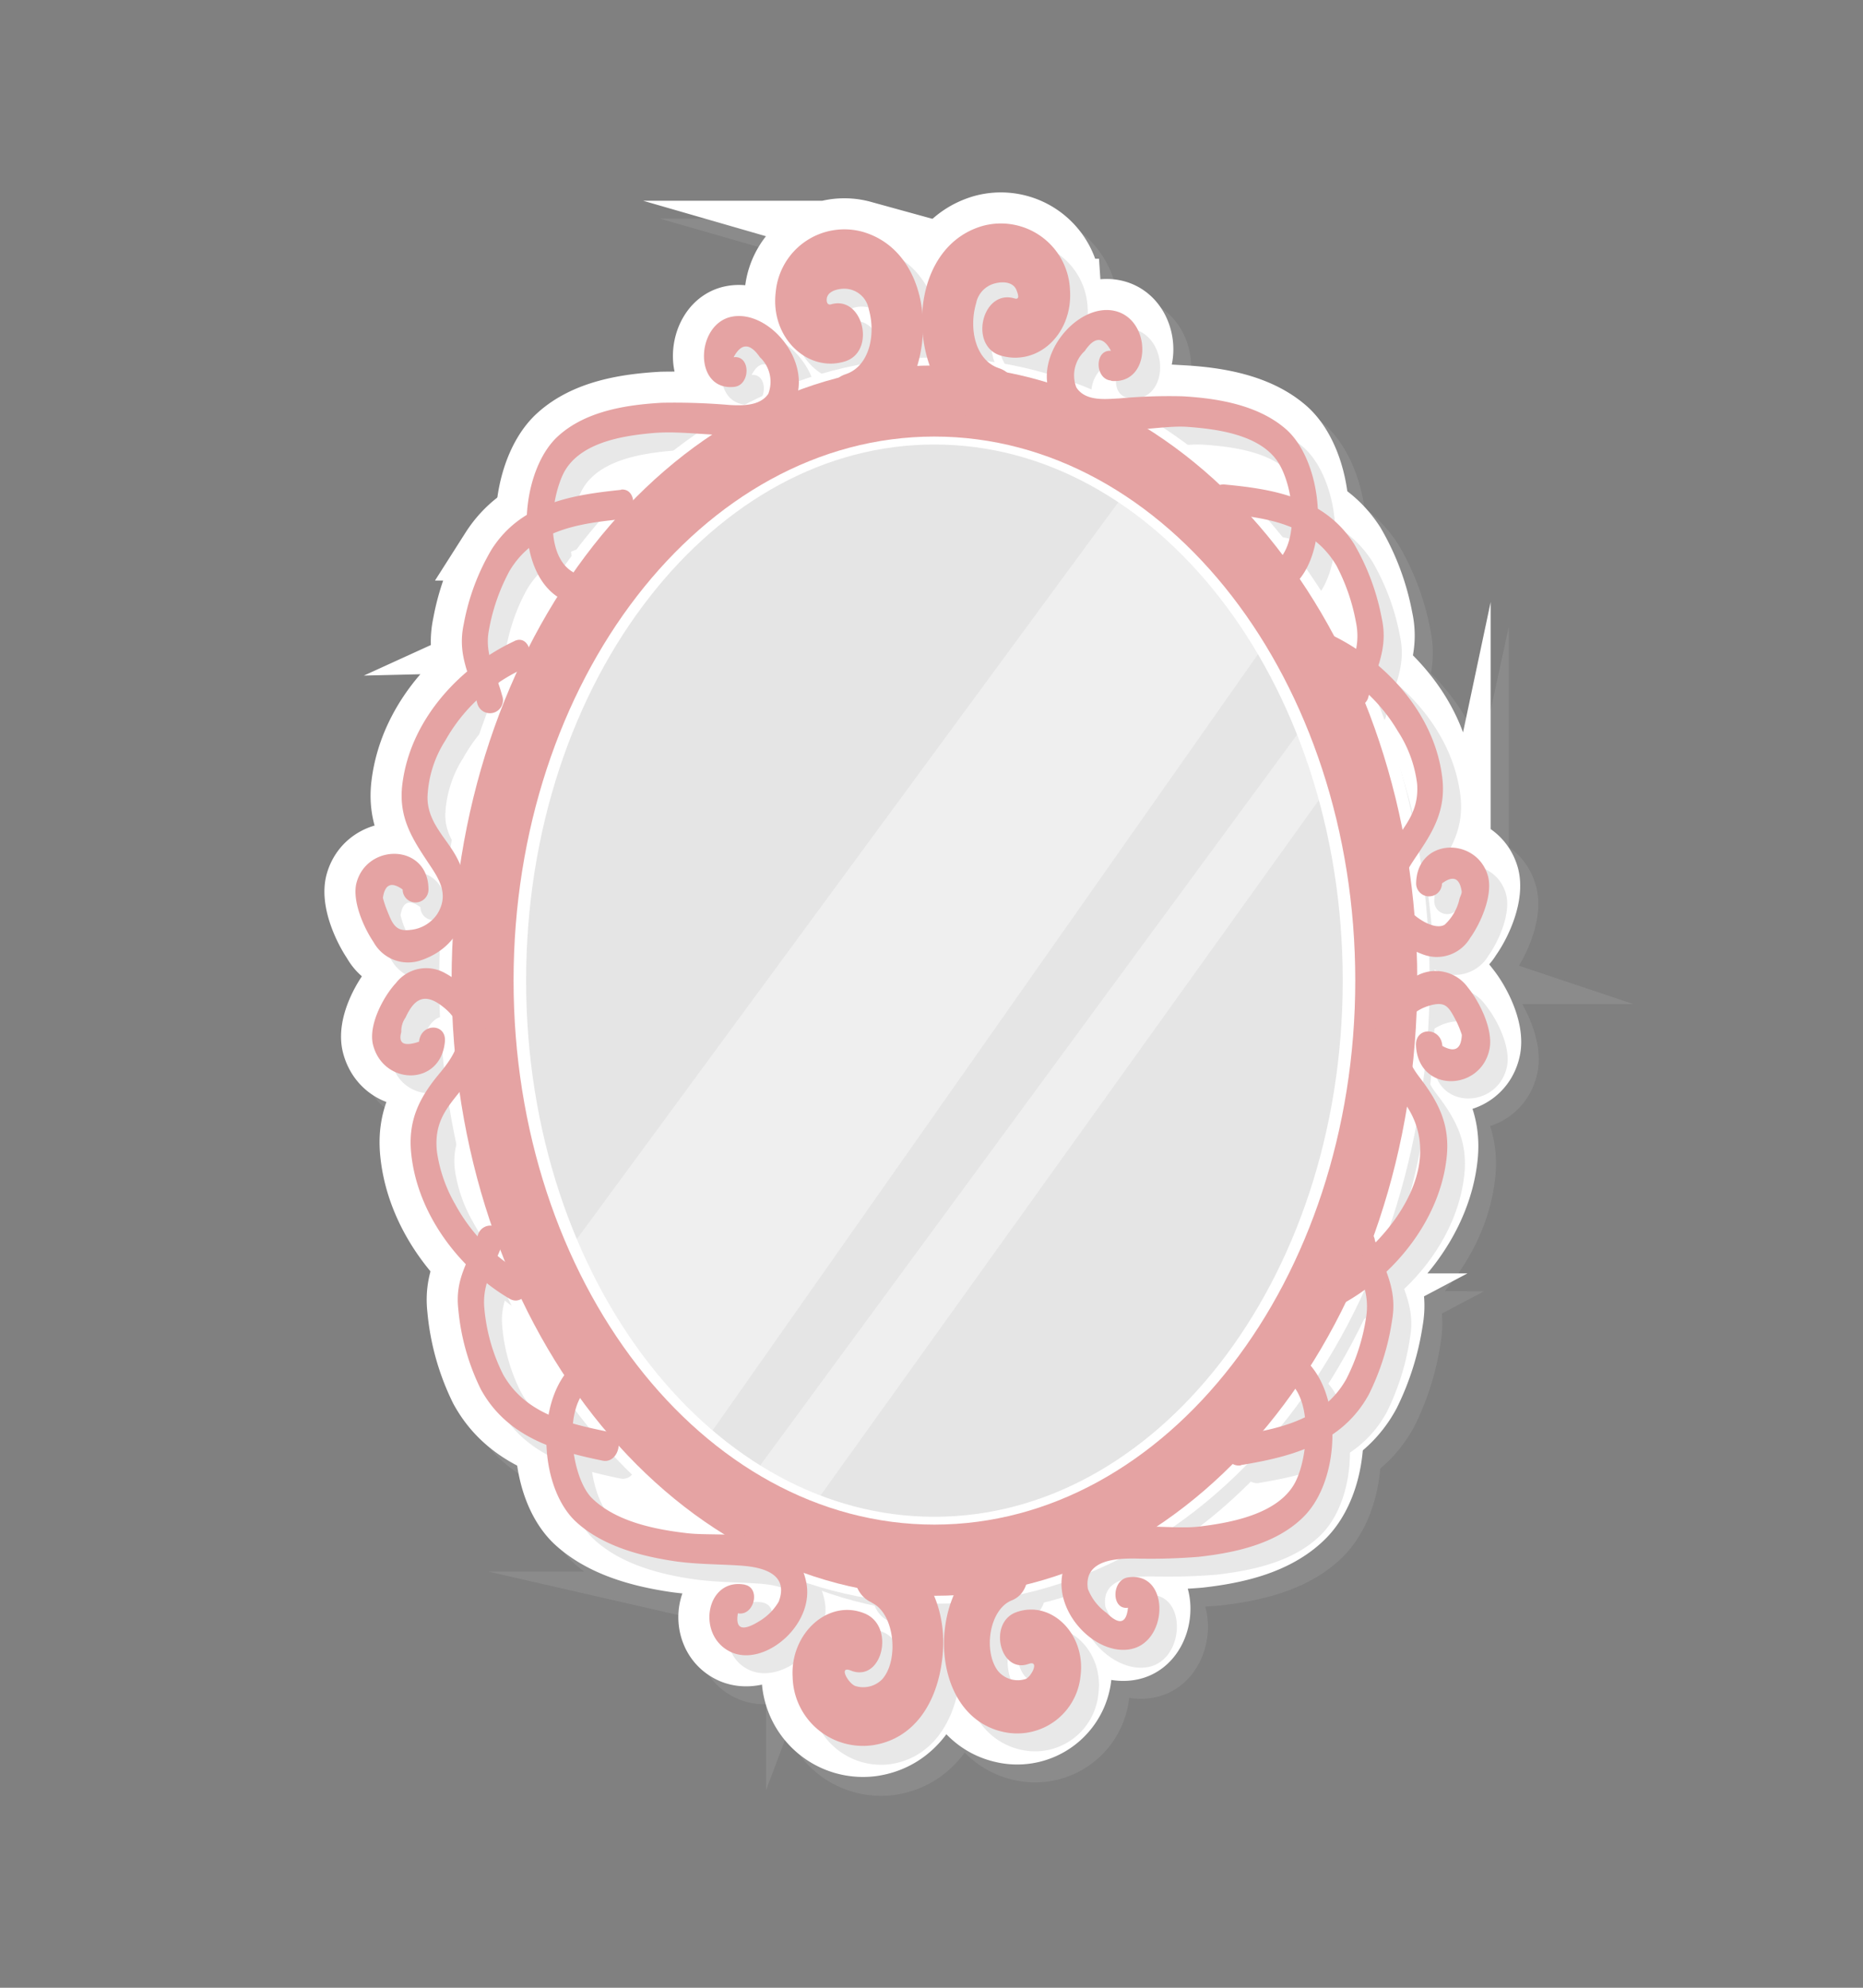 <svg id="दर्पण" xmlns="http://www.w3.org/2000/svg" viewBox="0 0 150 160"><rect x="0" y="0" width="150" height="160" fill="#808080" stroke="none"/><defs><style>.cls-1{opacity:0.09;}.cls-10,.cls-2,.cls-3,.cls-4,.cls-5,.cls-6,.cls-8{stroke:#fff;stroke-miterlimit:10;}.cls-2,.cls-3,.cls-4,.cls-5,.cls-6,.cls-8{stroke-width:5px;}.cls-11,.cls-3,.cls-6,.cls-9{opacity:0.38;}.cls-4{fill:none;}.cls-10,.cls-5{fill:#e5e5e5;}.cls-11,.cls-6{fill:#fff;}.cls-7,.cls-8{fill:#e5a3a3;}.cls-10{stroke-width:7px;}</style></defs><g class="cls-1"><path class="cls-2" d="M113.05,80.37c0,25.77-16.29,46.65-36.38,46.65S40.29,106.14,40.29,80.37,56.58,33.72,76.67,33.72,113.05,54.6,113.05,80.37Z"/><polygon class="cls-3" points="107 59.04 61.21 121.35 66.01 123.89 110.02 62.48 107 59.04"/><polygon class="cls-3" points="92.69 40.21 46.27 103.37 57.36 118.64 104.92 50.97 92.69 40.21"/><path d="M76.67,129.89c-21.43,0-38.87-22.22-38.87-49.52S55.24,30.85,76.67,30.85s38.87,22.22,38.87,49.52S98.11,129.89,76.67,129.89Zm0-93.31C58,36.58,42.79,56.22,42.79,80.37S58,124.16,76.67,124.16s33.88-19.65,33.88-43.79S95.35,36.58,76.67,36.58Z"/><path class="cls-4" d="M76.67,129.89c-21.43,0-38.87-22.22-38.87-49.52S55.24,30.85,76.67,30.85s38.87,22.22,38.87,49.52S98.11,129.89,76.67,129.89Zm0-93.31C58,36.58,42.79,56.22,42.79,80.37S58,124.16,76.67,124.16s33.88-19.65,33.88-43.79S95.35,36.58,76.67,36.58Z"/><path class="cls-2" d="M81.87,31.08C80,30.44,79.43,27.87,80,25.86a2.06,2.06,0,0,1,1.62-1.63c.55-.13,1.39-.11,1.65.58.07.2.32.8-.18.65-2.59-.77-3.69,3.83-1.1,4.6,2.94.87,5.82-1.74,5.58-5.29a5.58,5.58,0,0,0-7.06-5.14c-6.85,2-6.15,13.92.24,16.05,2.57.86,3.67-3.74,1.1-4.6Z"/><path class="cls-2" d="M90.93,32.1c3.23.3,3.27-4.88.32-5.62S84.62,30,86,33.31c1.83,4.33,7.82,2.26,11,2.49,2.34.17,6,.61,7.4,3s1.75,7.84-1.42,8.49c-1.32.26-.76,2.56.55,2.3,5.19-1.06,4.91-10.42,1.46-13.55-2.26-2-5.57-2.53-8.36-2.69a46.09,46.09,0,0,0-5.12.16c-1.06.06-2.71.28-3.45-.88a2.71,2.71,0,0,1,.68-3c.79-1.16,1.49-1.16,2.11,0-1.33-.12-1.33,2.26,0,2.39Z"/><path class="cls-2" d="M100.05,42.78c3.23.34,7,.78,9,4.2a16.08,16.08,0,0,1,1.57,4.41c.47,2.23-.46,3.54-1,5.53a1.06,1.06,0,1,0,2,.63c.6-2.3,1.64-3.9,1.09-6.39a18.66,18.66,0,0,0-2.24-6c-2.44-3.77-6.63-4.4-10.42-4.8-1.33-.14-1.33,2.25,0,2.39Z"/><path class="cls-2" d="M108,54.85a13.59,13.59,0,0,1,6,5.45,9.93,9.93,0,0,1,1.56,4.23c.15,2.18-.92,3.3-2,4.89-2.31,3.5-1.17,7.63,2.62,8.9a3.13,3.13,0,0,0,3.65-1.38c.82-1.14,1.86-3.43,1.42-5-.91-3.18-5.72-3.07-5.77.6a1,1,0,1,0,2.08,0c.9-.65,1.43-.43,1.59.67-.06.18-.11.37-.17.55a4.06,4.06,0,0,1-1.2,2.11c-.82.5-2.49-.6-3-1.39-1-1.5-.13-2.85.63-4,1.36-2,2.51-3.77,2.17-6.49-.67-5.37-4.9-9.58-9.06-11.5-1.24-.57-1.78,1.74-.55,2.3Z"/><path class="cls-2" d="M70.67,36.16c6.39-2.14,7.09-14.09.23-16.06a5.55,5.55,0,0,0-7,4.83c-.48,3.66,2.5,6.51,5.54,5.61,2.59-.77,1.49-5.38-1.11-4.61-.23.07-.33-.1-.33-.36,0-.74,1-.9,1.38-.89a2,2,0,0,1,2,1.65c.59,2,.08,4.58-1.85,5.23-2.56.85-1.47,5.46,1.11,4.6Z"/><path class="cls-2" d="M60.51,30.19c.61-1.16,1.32-1.15,2.1,0a2.7,2.7,0,0,1,.69,2.94c-.67,1.06-2.13,1-3.11.91a52.53,52.53,0,0,0-5.47-.19c-2.78.17-6.1.65-8.36,2.7-3.45,3.12-3.73,12.49,1.47,13.54,1.3.27,1.87-2,.55-2.3-3.07-.62-2.77-5.56-1.66-8.06,1.2-2.7,4.94-3.22,7.27-3.44s4.82.29,7.23.15a4.6,4.6,0,0,0,4.18-2.66c1.41-3.33-2.14-7.43-5.07-6.86s-3.13,6,.18,5.64c1.32-.12,1.33-2.51,0-2.38Z"/><path class="cls-2" d="M51.39,40.86c-3.8.41-8,1-10.42,4.8a18.53,18.53,0,0,0-2.25,6c-.53,2.52.49,4.07,1.1,6.4a1.05,1.05,0,1,0,2-.64c-.46-1.75-1.4-3.2-1.09-5.12a15.42,15.42,0,0,1,1.68-4.82c2-3.41,5.75-3.86,9-4.2,1.32-.14,1.33-2.53,0-2.39Z"/><path class="cls-2" d="M42.89,53c-4.16,1.91-8.38,6.12-9.06,11.5C33.49,67.25,34.65,69,36,71c.77,1.16,1.62,2.43.63,4a2.91,2.91,0,0,1-2.16,1.26c-1.17.17-1.44-.44-1.89-1.58a7.76,7.76,0,0,1-.33-1c.17-1.09.7-1.32,1.6-.66a1,1,0,1,0,2.08,0c-.06-3.67-4.86-3.79-5.78-.61-.43,1.48.57,3.7,1.34,4.83a3.2,3.2,0,0,0,3.73,1.51c3.84-1.21,4.89-5.45,2.63-8.91-.86-1.31-2-2.48-2-4.24a9.23,9.23,0,0,1,1.44-4.58,13.8,13.8,0,0,1,6.17-5.74c1.23-.56.69-2.87-.55-2.3Z"/><path class="cls-2" d="M81.84,126.09c-5.92,2.36-6,13.61.6,14.8a5.12,5.12,0,0,0,6-4.58c.43-3.34-2.36-6.12-5.18-5.1-2.3.83-1.32,5,1,4.16.88-.31.23,1-.24,1.2a2,2,0,0,1-2.27-.67c-1.17-1.64-.64-4.93,1.14-5.64,2.27-.91,1.29-5.08-1-4.17Z"/><path class="cls-2" d="M92.25,130.85q-.18,1.92-1.71.42A4.21,4.21,0,0,1,89,129.33c-.37-2.46,2.57-2.43,3.72-2.44a48,48,0,0,0,5.23-.14c2.82-.33,6.17-1,8.39-3.19,3.63-3.56,3.19-13-2.27-13.81-1.36-.19-1.34,2.24,0,2.44,3.14.45,2.83,6.34,1.58,8.62-1.4,2.57-5.31,3.22-7.7,3.5-3.23.38-9.08-1.28-10.79,3.09-1.36,3.46,2.43,7.46,5.4,6.76s3-6.26-.34-5.75c-1.33.2-1.35,2.64,0,2.44Z"/><path class="cls-2" d="M101.34,119.37c3.85-.64,8.12-1.63,10.33-5.73a20.07,20.07,0,0,0,1.85-5.91c.46-2.59-.65-4.12-1.38-6.45a1.07,1.07,0,1,0-2,.65c.61,2,1.64,3.33,1.28,5.57a15.87,15.87,0,0,1-1.54,4.92c-1.93,3.46-5.82,4.06-9.06,4.6-1.35.22-.77,2.57.56,2.35Z"/><path class="cls-2" d="M109.42,106.4c4-2.12,7.92-6.61,8.48-11.85.29-2.71-.73-4.53-2.23-6.49-1.63-2.14-2-5,1-5.76,1.16-.28,1.41.16,2,1.31a8,8,0,0,1,.44,1.09c0,1.14-.57,1.44-1.58.89-.09-1.55-2.21-1.57-2.12,0,.23,3.81,5.24,3.66,5.93.23.31-1.57-.83-3.83-1.74-4.93a3.18,3.18,0,0,0-4.24-.88,6.24,6.24,0,0,0-3.3,4.66c-.15,2.21,1.19,3.83,2.35,5.39,4,5.34-1.77,12-6,14.23-1.24.66-.16,2.76,1.07,2.11Z"/><path class="cls-2" d="M71.61,130.48c1.86.83,2.24,4.61.86,6.17a2.16,2.16,0,0,1-2.17.54c-.57-.22-1.38-1.66-.36-1.24,2.53,1,3.62-3.58,1.11-4.6-2.93-1.2-6,1.61-5.79,5.13A5.68,5.68,0,0,0,71.7,142c3.33-.5,5.23-3.4,5.62-7.1.42-4-1.33-7.52-4.6-9-2.5-1.11-3.58,3.5-1.11,4.61Z"/><path class="cls-2" d="M61.47,129c-3.17-.62-4,4.16-1.1,5.44,2.71,1.2,6.77-2.28,6-5.7-1-4.63-6.58-3.53-9.59-3.89-2.48-.29-5.65-.88-7.62-2.78s-2.64-9.13,1-9.49c1.33-.13,1.34-2.52,0-2.39-5.5.55-6,10.2-2.38,13.68,2.14,2,5.23,2.82,7.9,3.22,1.71.26,3.4.26,5.12.36,1.1.07,4.39.24,3.38,2.92a4.41,4.41,0,0,1-1.43,1.48c-1.46.95-2.09.76-1.87-.55,1.31.26,1.87-2,.56-2.3Z"/><path class="cls-2" d="M50.5,116.71c-3.1-.65-6.72-1.37-8.56-4.66a14.44,14.44,0,0,1-1.51-5.39c-.16-2,.86-3.38,1.48-5.15a1.05,1.05,0,1,0-2-.64c-.76,2.18-1.85,3.49-1.57,5.95a18.08,18.08,0,0,0,1.81,6.44c2.11,3.89,6.13,5,9.8,5.75,1.31.27,1.87-2,.55-2.3Z"/><path class="cls-2" d="M43.5,103.92a14.23,14.23,0,0,1-5.43-5.58,11.77,11.77,0,0,1-1.45-4.21c-.24-2.25.68-3.4,1.92-4.92s2.28-3.15,2-5.21a6.42,6.42,0,0,0-3.18-4.21,3.09,3.09,0,0,0-4,.78c-.93,1.06-2.22,3.33-1.83,4.94.81,3.31,5.45,3.4,5.79-.22.14-1.53-1.94-1.51-2.08,0-1.22.4-1.69.14-1.43-.78a2,2,0,0,1,.33-1.16c.72-1.56,1.58-2.1,3.2-.74,2,1.71.9,3.61-.41,5.17-1.59,1.9-2.61,3.76-2.32,6.51.52,5.07,4.11,9.47,7.92,11.69,1.19.69,2.24-1.36,1-2.06Z"/></g><path class="cls-5" d="M111.61,78.93c0,25.77-16.28,46.66-36.38,46.66S38.86,104.7,38.86,78.93,55.14,32.28,75.23,32.28,111.61,53.17,111.61,78.93Z"/><polygon class="cls-6" points="105.56 57.6 59.77 119.91 64.57 122.46 108.59 61.05 105.56 57.6"/><polygon class="cls-6" points="91.26 38.77 44.83 101.93 55.92 117.21 103.48 49.54 91.26 38.77"/><path class="cls-7" d="M75.23,128.45c-21.43,0-38.87-22.21-38.87-49.52S53.8,29.42,75.23,29.42s38.88,22.21,38.88,49.51S96.67,128.45,75.23,128.45Zm0-93.31c-18.68,0-33.88,19.65-33.88,43.79s15.2,43.79,33.88,43.79,33.89-19.64,33.89-43.79S93.92,35.14,75.23,35.14Z"/><path class="cls-4" d="M75.23,128.45c-21.43,0-38.87-22.21-38.87-49.52S53.8,29.42,75.23,29.42s38.88,22.21,38.88,49.51S96.67,128.45,75.23,128.45Zm0-93.31c-18.68,0-33.88,19.65-33.88,43.79s15.2,43.79,33.88,43.79,33.89-19.64,33.89-43.79S93.92,35.14,75.23,35.14Z"/><path class="cls-8" d="M80.44,29.64C78.51,29,78,26.43,78.59,24.42a2.06,2.06,0,0,1,1.61-1.63c.55-.13,1.39-.11,1.65.58.07.2.33.8-.17.65-2.6-.77-3.7,3.83-1.11,4.6,3,.88,5.82-1.74,5.58-5.29a5.57,5.57,0,0,0-7.05-5.14c-6.86,2-6.16,13.92.23,16.06,2.57.86,3.67-3.75,1.11-4.61Z"/><path class="cls-8" d="M89.49,30.66c3.23.3,3.28-4.88.32-5.62s-6.63,3.48-5.21,6.84c1.83,4.32,7.82,2.25,11,2.48,2.34.17,6,.61,7.4,3s1.75,7.83-1.42,8.48c-1.32.27-.76,2.57.55,2.3,5.19-1,4.92-10.42,1.46-13.55-2.25-2-5.57-2.53-8.36-2.69a43.63,43.63,0,0,0-5.11.17c-1.07.05-2.72.27-3.46-.89a2.68,2.68,0,0,1,.69-2.94c.78-1.16,1.48-1.17,2.1,0-1.33-.12-1.32,2.27,0,2.39Z"/><path class="cls-8" d="M98.61,41.34c3.24.34,7,.78,9,4.2A15.82,15.82,0,0,1,109.16,50c.48,2.22-.46,3.53-1,5.52a1.05,1.05,0,1,0,2,.64c.61-2.31,1.64-3.9,1.09-6.4a18.75,18.75,0,0,0-2.24-6C106.59,40,102.4,39.36,98.61,39c-1.33-.14-1.32,2.25,0,2.39Z"/><path class="cls-8" d="M106.55,53.42a13.64,13.64,0,0,1,6,5.44,10,10,0,0,1,1.55,4.23c.16,2.18-.92,3.3-2,4.89-2.3,3.5-1.17,7.63,2.63,8.9a3.12,3.12,0,0,0,3.64-1.38c.82-1.14,1.86-3.43,1.43-5-.92-3.18-5.72-3.07-5.78.61a1,1,0,1,0,2.08,0q1.35-1,1.59.66c0,.18-.11.37-.17.55a4,4,0,0,1-1.2,2.11c-.81.5-2.49-.6-3-1.38-1-1.51-.13-2.86.63-4,1.36-2,2.51-3.77,2.17-6.49-.66-5.37-4.9-9.58-9-11.49-1.24-.57-1.78,1.73-.56,2.3Z"/><path class="cls-8" d="M69.23,34.72c6.39-2.13,7.09-14.08.23-16.06a5.55,5.55,0,0,0-7,4.83C62,27.15,65,30,68,29.1c2.59-.77,1.49-5.37-1.1-4.6-.23.06-.34-.11-.34-.36,0-.75,1-.9,1.39-.9a2,2,0,0,1,2,1.65c.58,2,.07,4.59-1.86,5.23-2.56.85-1.47,5.46,1.11,4.6Z"/><path class="cls-8" d="M59.07,28.75c.62-1.15,1.32-1.15,2.11,0a2.71,2.71,0,0,1,.68,2.95c-.67,1-2.13.95-3.11.9a52.42,52.42,0,0,0-5.46-.18c-2.79.16-6.11.64-8.36,2.69-3.45,3.13-3.73,12.49,1.46,13.55,1.31.26,1.87-2,.55-2.31-3.07-.62-2.77-5.56-1.66-8.06,1.2-2.7,4.94-3.22,7.27-3.43s4.82.28,7.23.14A4.58,4.58,0,0,0,64,32.35c1.41-3.32-2.13-7.43-5.07-6.86s-3.12,6,.18,5.65c1.32-.13,1.34-2.52,0-2.39Z"/><path class="cls-8" d="M50,39.43c-3.8.4-8,1-10.42,4.8a18.2,18.2,0,0,0-2.24,6c-.54,2.51.48,4.06,1.09,6.39a1.05,1.05,0,1,0,2-.63c-.46-1.76-1.4-3.21-1.09-5.13A15.88,15.88,0,0,1,41,46c2-3.42,5.75-3.86,9-4.21,1.32-.14,1.33-2.52,0-2.38Z"/><path class="cls-8" d="M41.45,51.59c-4.16,1.92-8.37,6.12-9.05,11.5-.35,2.72.81,4.45,2.17,6.49.77,1.16,1.62,2.43.63,4a2.94,2.94,0,0,1-2.15,1.27c-1.18.16-1.44-.45-1.89-1.58a7.76,7.76,0,0,1-.33-1c.16-1.1.69-1.32,1.59-.67a1,1,0,1,0,2.08,0c0-3.66-4.86-3.78-5.78-.6-.42,1.47.58,3.69,1.35,4.82a3.17,3.17,0,0,0,3.72,1.51c3.84-1.21,4.89-5.45,2.63-8.91-.85-1.31-2-2.47-2-4.24a9.1,9.1,0,0,1,1.44-4.58A13.75,13.75,0,0,1,42,53.89c1.22-.56.69-2.87-.56-2.3Z"/><path class="cls-8" d="M80.4,124.66c-5.91,2.36-6,13.61.6,14.79a5.12,5.12,0,0,0,6-4.57c.43-3.35-2.36-6.12-5.17-5.11-2.31.83-1.32,5,1,4.16.88-.31.23,1-.23,1.21a2.07,2.07,0,0,1-2.28-.68c-1.17-1.63-.64-4.93,1.14-5.64,2.27-.91,1.29-5.08-1-4.16Z"/><path class="cls-8" d="M90.82,129.41c-.13,1.28-.7,1.42-1.72.42a4.27,4.27,0,0,1-1.51-1.94c-.37-2.46,2.58-2.43,3.73-2.44a47.82,47.82,0,0,0,5.22-.14c2.83-.32,6.17-1,8.39-3.19,3.63-3.56,3.19-13-2.27-13.81-1.35-.19-1.34,2.25,0,2.44,3.15.45,2.83,6.34,1.59,8.63-1.4,2.56-5.32,3.21-7.71,3.5-3.23.38-9.08-1.28-10.79,3.08-1.36,3.47,2.43,7.47,5.4,6.76s3-6.26-.33-5.75c-1.34.21-1.35,2.64,0,2.44Z"/><path class="cls-8" d="M99.91,117.93c3.84-.64,8.11-1.63,10.32-5.72a20,20,0,0,0,1.85-5.91c.46-2.6-.65-4.12-1.38-6.46a1.07,1.07,0,1,0-2,.65c.61,2,1.65,3.33,1.29,5.57A16.16,16.16,0,0,1,108.4,111c-1.93,3.46-5.81,4.06-9.06,4.6-1.34.22-.77,2.57.57,2.35Z"/><path class="cls-8" d="M108,105c4-2.12,7.92-6.61,8.48-11.85.29-2.71-.73-4.53-2.22-6.48-1.64-2.14-2-5,1-5.77,1.16-.28,1.4.16,2,1.31a8,8,0,0,1,.44,1.09c-.05,1.15-.57,1.45-1.57.89-.1-1.55-2.22-1.56-2.12,0,.22,3.81,5.24,3.67,5.92.24.31-1.58-.83-3.83-1.74-4.94a3.2,3.2,0,0,0-4.24-.88,6.25,6.25,0,0,0-3.3,4.66c-.14,2.22,1.2,3.83,2.35,5.39,4,5.34-1.77,12-6,14.23-1.23.66-.16,2.76,1.07,2.11Z"/><path class="cls-8" d="M70.17,129c1.86.83,2.24,4.62.86,6.17a2.14,2.14,0,0,1-2.17.54c-.57-.22-1.38-1.66-.35-1.24,2.52,1,3.61-3.58,1.1-4.6-2.93-1.2-6,1.62-5.79,5.13a5.67,5.67,0,0,0,6.44,5.48c3.33-.5,5.23-3.4,5.62-7.1.43-4-1.33-7.52-4.6-9-2.49-1.12-3.57,3.49-1.11,4.6Z"/><path class="cls-8" d="M60,127.56c-3.17-.63-4,4.15-1.1,5.44,2.71,1.19,6.77-2.29,6-5.71-1-4.63-6.58-3.53-9.59-3.88-2.48-.29-5.65-.89-7.62-2.79s-2.64-9.13,1-9.49c1.32-.13,1.33-2.52,0-2.38-5.51.54-6,10.19-2.38,13.68,2.13,2,5.22,2.81,7.9,3.22,1.7.26,3.4.25,5.11.35,1.1.07,4.39.24,3.38,2.92a4.44,4.44,0,0,1-1.43,1.49c-1.46.94-2.08.76-1.86-.55,1.31.25,1.87-2.05.55-2.3Z"/><path class="cls-8" d="M49.06,115.27c-3.09-.65-6.72-1.36-8.56-4.65a14.73,14.73,0,0,1-1.51-5.4c-.16-2,.86-3.37,1.48-5.15a1.05,1.05,0,1,0-2-.63c-.76,2.17-1.85,3.49-1.57,5.94a18.29,18.29,0,0,0,1.81,6.44c2.12,3.89,6.13,5,9.8,5.75,1.31.28,1.87-2,.55-2.3Z"/><path class="cls-8" d="M42.06,102.48a14.23,14.23,0,0,1-5.43-5.58,11.79,11.79,0,0,1-1.45-4.2c-.24-2.26.68-3.41,1.93-4.93s2.27-3.15,1.94-5.21a6.35,6.35,0,0,0-3.18-4.21,3.08,3.08,0,0,0-4,.79c-.94,1-2.23,3.32-1.84,4.94.82,3.3,5.45,3.39,5.79-.23.14-1.52-1.94-1.51-2.08,0-1.22.41-1.69.15-1.43-.78a1.89,1.89,0,0,1,.34-1.16c.72-1.56,1.58-2.1,3.19-.73,2,1.7.9,3.6-.4,5.16-1.6,1.91-2.62,3.76-2.33,6.52.52,5.07,4.11,9.46,7.92,11.68,1.19.7,2.25-1.36,1.05-2.06Z"/><g class="cls-1"><path d="M113.05,80.37c0,25.77-16.29,46.65-36.38,46.65S40.29,106.14,40.29,80.37,56.58,33.72,76.67,33.72,113.05,54.6,113.05,80.37Z"/><polygon class="cls-9" points="107 59.04 61.21 121.35 66.01 123.89 110.02 62.48 107 59.04"/><polygon class="cls-9" points="92.69 40.21 46.27 103.37 57.36 118.64 104.92 50.97 92.69 40.21"/><path d="M76.67,129.89c-21.43,0-38.87-22.22-38.87-49.52S55.24,30.85,76.67,30.85s38.87,22.22,38.87,49.52S98.11,129.89,76.67,129.89Zm0-93.31C58,36.58,42.79,56.22,42.79,80.37S58,124.16,76.67,124.16s33.88-19.65,33.88-43.79S95.35,36.58,76.67,36.58Z"/><path d="M81.87,31.08C80,30.44,79.43,27.87,80,25.86a2.06,2.06,0,0,1,1.62-1.63c.55-.13,1.39-.11,1.65.58.07.2.32.8-.18.65-2.59-.77-3.69,3.83-1.1,4.6,2.94.87,5.82-1.74,5.58-5.29a5.58,5.58,0,0,0-7.06-5.14c-6.85,2-6.15,13.92.24,16.05,2.57.86,3.67-3.74,1.1-4.6Z"/><path d="M90.93,32.1c3.23.3,3.27-4.88.32-5.62S84.62,30,86,33.31c1.83,4.33,7.82,2.26,11,2.49,2.34.17,6,.61,7.4,3s1.75,7.84-1.42,8.49c-1.32.26-.76,2.56.55,2.3,5.19-1.06,4.91-10.42,1.46-13.55-2.26-2-5.57-2.53-8.36-2.69a46.09,46.09,0,0,0-5.12.16c-1.06.06-2.71.28-3.45-.88a2.71,2.71,0,0,1,.68-3c.79-1.16,1.49-1.16,2.11,0-1.33-.12-1.33,2.26,0,2.39Z"/><path d="M100.05,42.78c3.23.34,7,.78,9,4.2a16.08,16.08,0,0,1,1.57,4.41c.47,2.23-.46,3.54-1,5.53a1.06,1.06,0,1,0,2,.63c.6-2.3,1.64-3.9,1.09-6.39a18.66,18.66,0,0,0-2.24-6c-2.44-3.77-6.63-4.4-10.42-4.8-1.33-.14-1.33,2.25,0,2.39Z"/><path d="M108,54.85a13.59,13.59,0,0,1,6,5.45,9.93,9.93,0,0,1,1.56,4.23c.15,2.18-.92,3.3-2,4.89-2.31,3.5-1.17,7.63,2.62,8.9a3.13,3.13,0,0,0,3.65-1.38c.82-1.14,1.86-3.43,1.42-5-.91-3.18-5.72-3.07-5.77.6a1,1,0,1,0,2.08,0c.9-.65,1.43-.43,1.59.67-.06.18-.11.37-.17.55a4.06,4.06,0,0,1-1.2,2.11c-.82.5-2.49-.6-3-1.39-1-1.5-.13-2.85.63-4,1.36-2,2.51-3.77,2.17-6.49-.67-5.37-4.9-9.58-9.06-11.5-1.24-.57-1.78,1.74-.55,2.3Z"/><path d="M70.67,36.16c6.39-2.14,7.09-14.09.23-16.06a5.55,5.55,0,0,0-7,4.83c-.48,3.66,2.5,6.51,5.54,5.61,2.59-.77,1.49-5.38-1.11-4.61-.23.07-.33-.1-.33-.36,0-.74,1-.9,1.38-.89a2,2,0,0,1,2,1.65c.59,2,.08,4.58-1.85,5.23-2.56.85-1.47,5.46,1.11,4.6Z"/><path d="M60.51,30.19c.61-1.16,1.32-1.15,2.1,0a2.7,2.7,0,0,1,.69,2.94c-.67,1.06-2.13,1-3.11.91a52.53,52.53,0,0,0-5.47-.19c-2.78.17-6.1.65-8.36,2.7-3.45,3.12-3.73,12.49,1.47,13.54,1.3.27,1.87-2,.55-2.3-3.07-.62-2.77-5.56-1.66-8.06,1.2-2.7,4.94-3.22,7.27-3.44s4.82.29,7.23.15a4.6,4.6,0,0,0,4.18-2.66c1.41-3.33-2.14-7.43-5.07-6.86s-3.13,6,.18,5.64c1.32-.12,1.33-2.51,0-2.38Z"/><path d="M51.39,40.86c-3.8.41-8,1-10.42,4.8a18.53,18.53,0,0,0-2.25,6c-.53,2.52.49,4.07,1.1,6.4a1.05,1.05,0,1,0,2-.64c-.46-1.75-1.4-3.2-1.09-5.12a15.42,15.42,0,0,1,1.68-4.82c2-3.41,5.75-3.86,9-4.2,1.32-.14,1.33-2.53,0-2.39Z"/><path d="M42.89,53c-4.16,1.91-8.38,6.12-9.06,11.5C33.49,67.25,34.65,69,36,71c.77,1.16,1.62,2.43.63,4a2.91,2.91,0,0,1-2.16,1.26c-1.17.17-1.44-.44-1.89-1.58a7.76,7.76,0,0,1-.33-1c.17-1.09.7-1.32,1.6-.66a1,1,0,1,0,2.08,0c-.06-3.67-4.86-3.79-5.78-.61-.43,1.48.57,3.7,1.34,4.83a3.2,3.2,0,0,0,3.73,1.51c3.84-1.21,4.89-5.45,2.63-8.91-.86-1.31-2-2.48-2-4.24a9.23,9.23,0,0,1,1.44-4.58,13.8,13.8,0,0,1,6.17-5.74c1.23-.56.69-2.87-.55-2.3Z"/><path d="M81.84,126.09c-5.92,2.36-6,13.61.6,14.8a5.12,5.12,0,0,0,6-4.58c.43-3.34-2.36-6.12-5.18-5.1-2.3.83-1.32,5,1,4.16.88-.31.23,1-.24,1.2a2,2,0,0,1-2.27-.67c-1.17-1.64-.64-4.93,1.14-5.64,2.27-.91,1.29-5.08-1-4.17Z"/><path d="M92.25,130.85q-.18,1.92-1.71.42A4.21,4.21,0,0,1,89,129.33c-.37-2.46,2.57-2.43,3.72-2.44a48,48,0,0,0,5.23-.14c2.82-.33,6.17-1,8.39-3.19,3.63-3.56,3.19-13-2.27-13.81-1.36-.19-1.34,2.24,0,2.44,3.14.45,2.83,6.34,1.58,8.62-1.4,2.57-5.31,3.22-7.7,3.5-3.23.38-9.08-1.28-10.79,3.09-1.36,3.46,2.43,7.46,5.4,6.76s3-6.26-.34-5.75c-1.33.2-1.35,2.64,0,2.44Z"/><path d="M101.34,119.37c3.85-.64,8.12-1.63,10.33-5.73a20.07,20.07,0,0,0,1.85-5.91c.46-2.59-.65-4.12-1.38-6.45a1.07,1.07,0,1,0-2,.65c.61,2,1.64,3.33,1.28,5.57a15.87,15.87,0,0,1-1.54,4.92c-1.93,3.46-5.82,4.06-9.06,4.6-1.35.22-.77,2.57.56,2.35Z"/><path d="M109.42,106.4c4-2.12,7.92-6.61,8.48-11.85.29-2.71-.73-4.53-2.23-6.49-1.63-2.14-2-5,1-5.76,1.16-.28,1.41.16,2,1.31a8,8,0,0,1,.44,1.09c0,1.14-.57,1.44-1.58.89-.09-1.55-2.21-1.57-2.12,0,.23,3.81,5.24,3.66,5.93.23.31-1.57-.83-3.83-1.74-4.93a3.18,3.18,0,0,0-4.24-.88,6.24,6.24,0,0,0-3.3,4.66c-.15,2.21,1.19,3.83,2.35,5.39,4,5.34-1.77,12-6,14.23-1.24.66-.16,2.76,1.07,2.11Z"/><path d="M71.61,130.48c1.86.83,2.24,4.61.86,6.17a2.16,2.16,0,0,1-2.17.54c-.57-.22-1.38-1.66-.36-1.24,2.53,1,3.62-3.58,1.11-4.6-2.93-1.2-6,1.61-5.79,5.13A5.68,5.68,0,0,0,71.7,142c3.33-.5,5.23-3.4,5.62-7.1.42-4-1.33-7.52-4.6-9-2.5-1.11-3.58,3.5-1.11,4.61Z"/><path d="M61.47,129c-3.17-.62-4,4.16-1.1,5.44,2.71,1.2,6.77-2.28,6-5.7-1-4.63-6.58-3.53-9.59-3.89-2.48-.29-5.65-.88-7.62-2.78s-2.64-9.13,1-9.49c1.33-.13,1.34-2.52,0-2.39-5.5.55-6,10.2-2.38,13.68,2.14,2,5.23,2.82,7.9,3.22,1.71.26,3.4.26,5.12.36,1.1.07,4.39.24,3.38,2.92a4.41,4.41,0,0,1-1.43,1.48c-1.46.95-2.09.76-1.87-.55,1.31.26,1.87-2,.56-2.3Z"/><path d="M50.5,116.71c-3.1-.65-6.72-1.37-8.56-4.66a14.44,14.44,0,0,1-1.51-5.39c-.16-2,.86-3.38,1.48-5.15a1.05,1.05,0,1,0-2-.64c-.76,2.18-1.85,3.49-1.57,5.95a18.08,18.08,0,0,0,1.81,6.44c2.11,3.89,6.13,5,9.8,5.75,1.31.27,1.87-2,.55-2.3Z"/><path d="M43.5,103.92a14.23,14.23,0,0,1-5.43-5.58,11.77,11.77,0,0,1-1.45-4.21c-.24-2.25.68-3.4,1.92-4.92s2.28-3.15,2-5.21a6.42,6.42,0,0,0-3.18-4.21,3.09,3.09,0,0,0-4,.78c-.93,1.06-2.22,3.33-1.83,4.94.81,3.31,5.45,3.4,5.79-.22.14-1.53-1.94-1.51-2.08,0-1.22.4-1.69.14-1.43-.78a2,2,0,0,1,.33-1.16c.72-1.56,1.58-2.1,3.2-.74,2,1.71.9,3.61-.41,5.17-1.59,1.9-2.61,3.76-2.32,6.51.52,5.07,4.11,9.47,7.92,11.69,1.19.69,2.24-1.36,1-2.06Z"/></g><path class="cls-10" d="M111.61,78.93c0,25.77-16.28,46.66-36.38,46.66S38.86,104.7,38.86,78.93,55.14,32.28,75.23,32.28,111.61,53.17,111.61,78.93Z"/><polygon class="cls-11" points="105.56 57.6 59.77 119.91 64.57 122.46 108.59 61.05 105.56 57.6"/><polygon class="cls-11" points="91.26 38.77 44.83 101.93 55.92 117.21 103.48 49.54 91.26 38.77"/><path class="cls-7" d="M75.23,128.45c-21.43,0-38.87-22.21-38.87-49.52S53.8,29.42,75.23,29.42s38.88,22.21,38.88,49.51S96.67,128.45,75.23,128.45Zm0-93.31c-18.68,0-33.88,19.65-33.88,43.79s15.2,43.79,33.88,43.79,33.89-19.64,33.89-43.79S93.92,35.14,75.23,35.14Z"/><path class="cls-7" d="M80.44,29.64C78.51,29,78,26.43,78.59,24.42a2.06,2.06,0,0,1,1.61-1.63c.55-.13,1.39-.11,1.65.58.07.2.33.8-.17.65-2.6-.77-3.7,3.83-1.11,4.6,3,.88,5.82-1.74,5.58-5.29a5.57,5.57,0,0,0-7.05-5.14c-6.86,2-6.16,13.92.23,16.06,2.57.86,3.67-3.75,1.11-4.61Z"/><path class="cls-7" d="M89.49,30.66c3.23.3,3.28-4.88.32-5.62s-6.63,3.48-5.21,6.84c1.83,4.32,7.82,2.25,11,2.48,2.34.17,6,.61,7.4,3s1.75,7.83-1.42,8.48c-1.32.27-.76,2.57.55,2.3,5.19-1,4.92-10.42,1.46-13.55-2.25-2-5.57-2.53-8.36-2.69a43.63,43.63,0,0,0-5.11.17c-1.07.05-2.72.27-3.46-.89a2.68,2.68,0,0,1,.69-2.94c.78-1.16,1.48-1.17,2.1,0-1.33-.12-1.32,2.27,0,2.39Z"/><path class="cls-7" d="M98.61,41.34c3.24.34,7,.78,9,4.2A15.82,15.82,0,0,1,109.16,50c.48,2.22-.46,3.53-1,5.52a1.05,1.05,0,1,0,2,.64c.61-2.31,1.64-3.9,1.09-6.4a18.75,18.75,0,0,0-2.24-6C106.59,40,102.4,39.36,98.61,39c-1.33-.14-1.32,2.25,0,2.39Z"/><path class="cls-7" d="M106.55,53.42a13.64,13.64,0,0,1,6,5.44,10,10,0,0,1,1.55,4.23c.16,2.18-.92,3.3-2,4.89-2.3,3.5-1.17,7.63,2.63,8.9a3.12,3.12,0,0,0,3.64-1.38c.82-1.14,1.86-3.43,1.43-5-.92-3.18-5.72-3.07-5.78.61a1,1,0,1,0,2.08,0q1.35-1,1.59.66c0,.18-.11.37-.17.55a4,4,0,0,1-1.2,2.11c-.81.5-2.49-.6-3-1.38-1-1.51-.13-2.86.63-4,1.36-2,2.51-3.77,2.17-6.49-.66-5.37-4.9-9.58-9-11.49-1.24-.57-1.78,1.73-.56,2.3Z"/><path class="cls-7" d="M69.23,34.72c6.39-2.13,7.09-14.08.23-16.06a5.55,5.55,0,0,0-7,4.83C62,27.15,65,30,68,29.1c2.59-.77,1.49-5.37-1.1-4.6-.23.06-.34-.11-.34-.36,0-.75,1-.9,1.39-.9a2,2,0,0,1,2,1.65c.58,2,.07,4.59-1.86,5.23-2.56.85-1.47,5.46,1.11,4.6Z"/><path class="cls-7" d="M59.07,28.75c.62-1.15,1.32-1.15,2.11,0a2.71,2.71,0,0,1,.68,2.95c-.67,1-2.13.95-3.11.9a52.42,52.42,0,0,0-5.46-.18c-2.79.16-6.11.64-8.36,2.69-3.45,3.13-3.73,12.49,1.46,13.55,1.31.26,1.87-2,.55-2.31-3.07-.62-2.77-5.56-1.66-8.06,1.2-2.7,4.94-3.22,7.27-3.43s4.82.28,7.23.14A4.58,4.58,0,0,0,64,32.35c1.41-3.32-2.13-7.43-5.07-6.86s-3.12,6,.18,5.65c1.32-.13,1.34-2.52,0-2.39Z"/><path class="cls-7" d="M50,39.43c-3.8.4-8,1-10.42,4.8a18.2,18.2,0,0,0-2.24,6c-.54,2.51.48,4.06,1.09,6.39a1.05,1.05,0,1,0,2-.63c-.46-1.76-1.4-3.21-1.09-5.13A15.88,15.88,0,0,1,41,46c2-3.42,5.75-3.86,9-4.21,1.32-.14,1.33-2.52,0-2.38Z"/><path class="cls-7" d="M41.45,51.59c-4.16,1.92-8.37,6.12-9.05,11.5-.35,2.72.81,4.45,2.17,6.49.77,1.16,1.62,2.43.63,4a2.94,2.94,0,0,1-2.15,1.27c-1.18.16-1.44-.45-1.89-1.58a7.76,7.76,0,0,1-.33-1c.16-1.1.69-1.32,1.59-.67a1,1,0,1,0,2.08,0c0-3.66-4.86-3.78-5.78-.6-.42,1.47.58,3.69,1.35,4.82a3.17,3.17,0,0,0,3.72,1.51c3.84-1.21,4.89-5.45,2.63-8.91-.85-1.31-2-2.47-2-4.24a9.1,9.1,0,0,1,1.44-4.58A13.75,13.75,0,0,1,42,53.89c1.22-.56.69-2.87-.56-2.3Z"/><path class="cls-7" d="M80.4,124.66c-5.91,2.36-6,13.61.6,14.79a5.12,5.12,0,0,0,6-4.57c.43-3.35-2.36-6.12-5.17-5.11-2.31.83-1.32,5,1,4.16.88-.31.23,1-.23,1.21a2.07,2.07,0,0,1-2.28-.68c-1.17-1.63-.64-4.93,1.14-5.64,2.27-.91,1.29-5.08-1-4.16Z"/><path class="cls-7" d="M90.82,129.41c-.13,1.28-.7,1.42-1.72.42a4.27,4.27,0,0,1-1.51-1.94c-.37-2.46,2.58-2.43,3.73-2.44a47.82,47.82,0,0,0,5.22-.14c2.83-.32,6.17-1,8.39-3.19,3.63-3.56,3.19-13-2.27-13.81-1.35-.19-1.34,2.25,0,2.44,3.15.45,2.83,6.34,1.59,8.63-1.4,2.56-5.32,3.21-7.71,3.5-3.23.38-9.08-1.28-10.79,3.08-1.36,3.47,2.43,7.47,5.4,6.76s3-6.26-.33-5.75c-1.34.21-1.35,2.64,0,2.44Z"/><path class="cls-7" d="M99.91,117.93c3.84-.64,8.11-1.63,10.32-5.72a20,20,0,0,0,1.85-5.91c.46-2.6-.65-4.12-1.38-6.46a1.07,1.07,0,1,0-2,.65c.61,2,1.65,3.33,1.29,5.57A16.16,16.16,0,0,1,108.4,111c-1.93,3.46-5.81,4.06-9.06,4.6-1.34.22-.77,2.57.57,2.35Z"/><path class="cls-7" d="M108,105c4-2.12,7.92-6.61,8.48-11.85.29-2.71-.73-4.53-2.22-6.48-1.64-2.14-2-5,1-5.77,1.16-.28,1.4.16,2,1.31a8,8,0,0,1,.44,1.09c-.05,1.15-.57,1.45-1.57.89-.1-1.55-2.22-1.56-2.12,0,.22,3.81,5.24,3.67,5.92.24.31-1.58-.83-3.83-1.74-4.94a3.2,3.2,0,0,0-4.24-.88,6.25,6.25,0,0,0-3.3,4.66c-.14,2.22,1.2,3.83,2.35,5.39,4,5.34-1.77,12-6,14.23-1.23.66-.16,2.76,1.07,2.11Z"/><path class="cls-7" d="M70.17,129c1.86.83,2.24,4.62.86,6.17a2.14,2.14,0,0,1-2.17.54c-.57-.22-1.38-1.66-.35-1.24,2.52,1,3.61-3.58,1.1-4.6-2.93-1.2-6,1.62-5.79,5.13a5.67,5.67,0,0,0,6.44,5.48c3.33-.5,5.23-3.4,5.62-7.1.43-4-1.33-7.52-4.6-9-2.49-1.12-3.57,3.49-1.11,4.6Z"/><path class="cls-7" d="M60,127.56c-3.17-.63-4,4.15-1.1,5.44,2.71,1.19,6.77-2.29,6-5.71-1-4.63-6.58-3.53-9.59-3.88-2.48-.29-5.65-.89-7.62-2.79s-2.64-9.13,1-9.49c1.32-.13,1.33-2.52,0-2.38-5.51.54-6,10.19-2.38,13.68,2.13,2,5.22,2.81,7.9,3.22,1.7.26,3.4.25,5.11.35,1.1.07,4.39.24,3.38,2.92a4.44,4.44,0,0,1-1.43,1.49c-1.46.94-2.08.76-1.86-.55,1.31.25,1.87-2.05.55-2.3Z"/><path class="cls-7" d="M49.06,115.27c-3.09-.65-6.72-1.36-8.56-4.65a14.73,14.73,0,0,1-1.51-5.4c-.16-2,.86-3.37,1.48-5.15a1.05,1.05,0,1,0-2-.63c-.76,2.17-1.85,3.49-1.57,5.94a18.29,18.29,0,0,0,1.81,6.44c2.12,3.89,6.13,5,9.8,5.75,1.31.28,1.87-2,.55-2.3Z"/><path class="cls-7" d="M42.06,102.48a14.23,14.23,0,0,1-5.43-5.58,11.79,11.79,0,0,1-1.45-4.2c-.24-2.26.68-3.41,1.93-4.93s2.27-3.15,1.94-5.21a6.35,6.35,0,0,0-3.18-4.21,3.08,3.08,0,0,0-4,.79c-.94,1-2.23,3.32-1.84,4.94.82,3.3,5.45,3.39,5.79-.23.14-1.52-1.94-1.51-2.08,0-1.22.41-1.69.15-1.43-.78a1.89,1.89,0,0,1,.34-1.16c.72-1.56,1.58-2.1,3.19-.73,2,1.7.9,3.6-.4,5.16-1.6,1.91-2.62,3.76-2.33,6.52.52,5.07,4.11,9.46,7.92,11.68,1.19.7,2.25-1.36,1.05-2.06Z"/></svg>